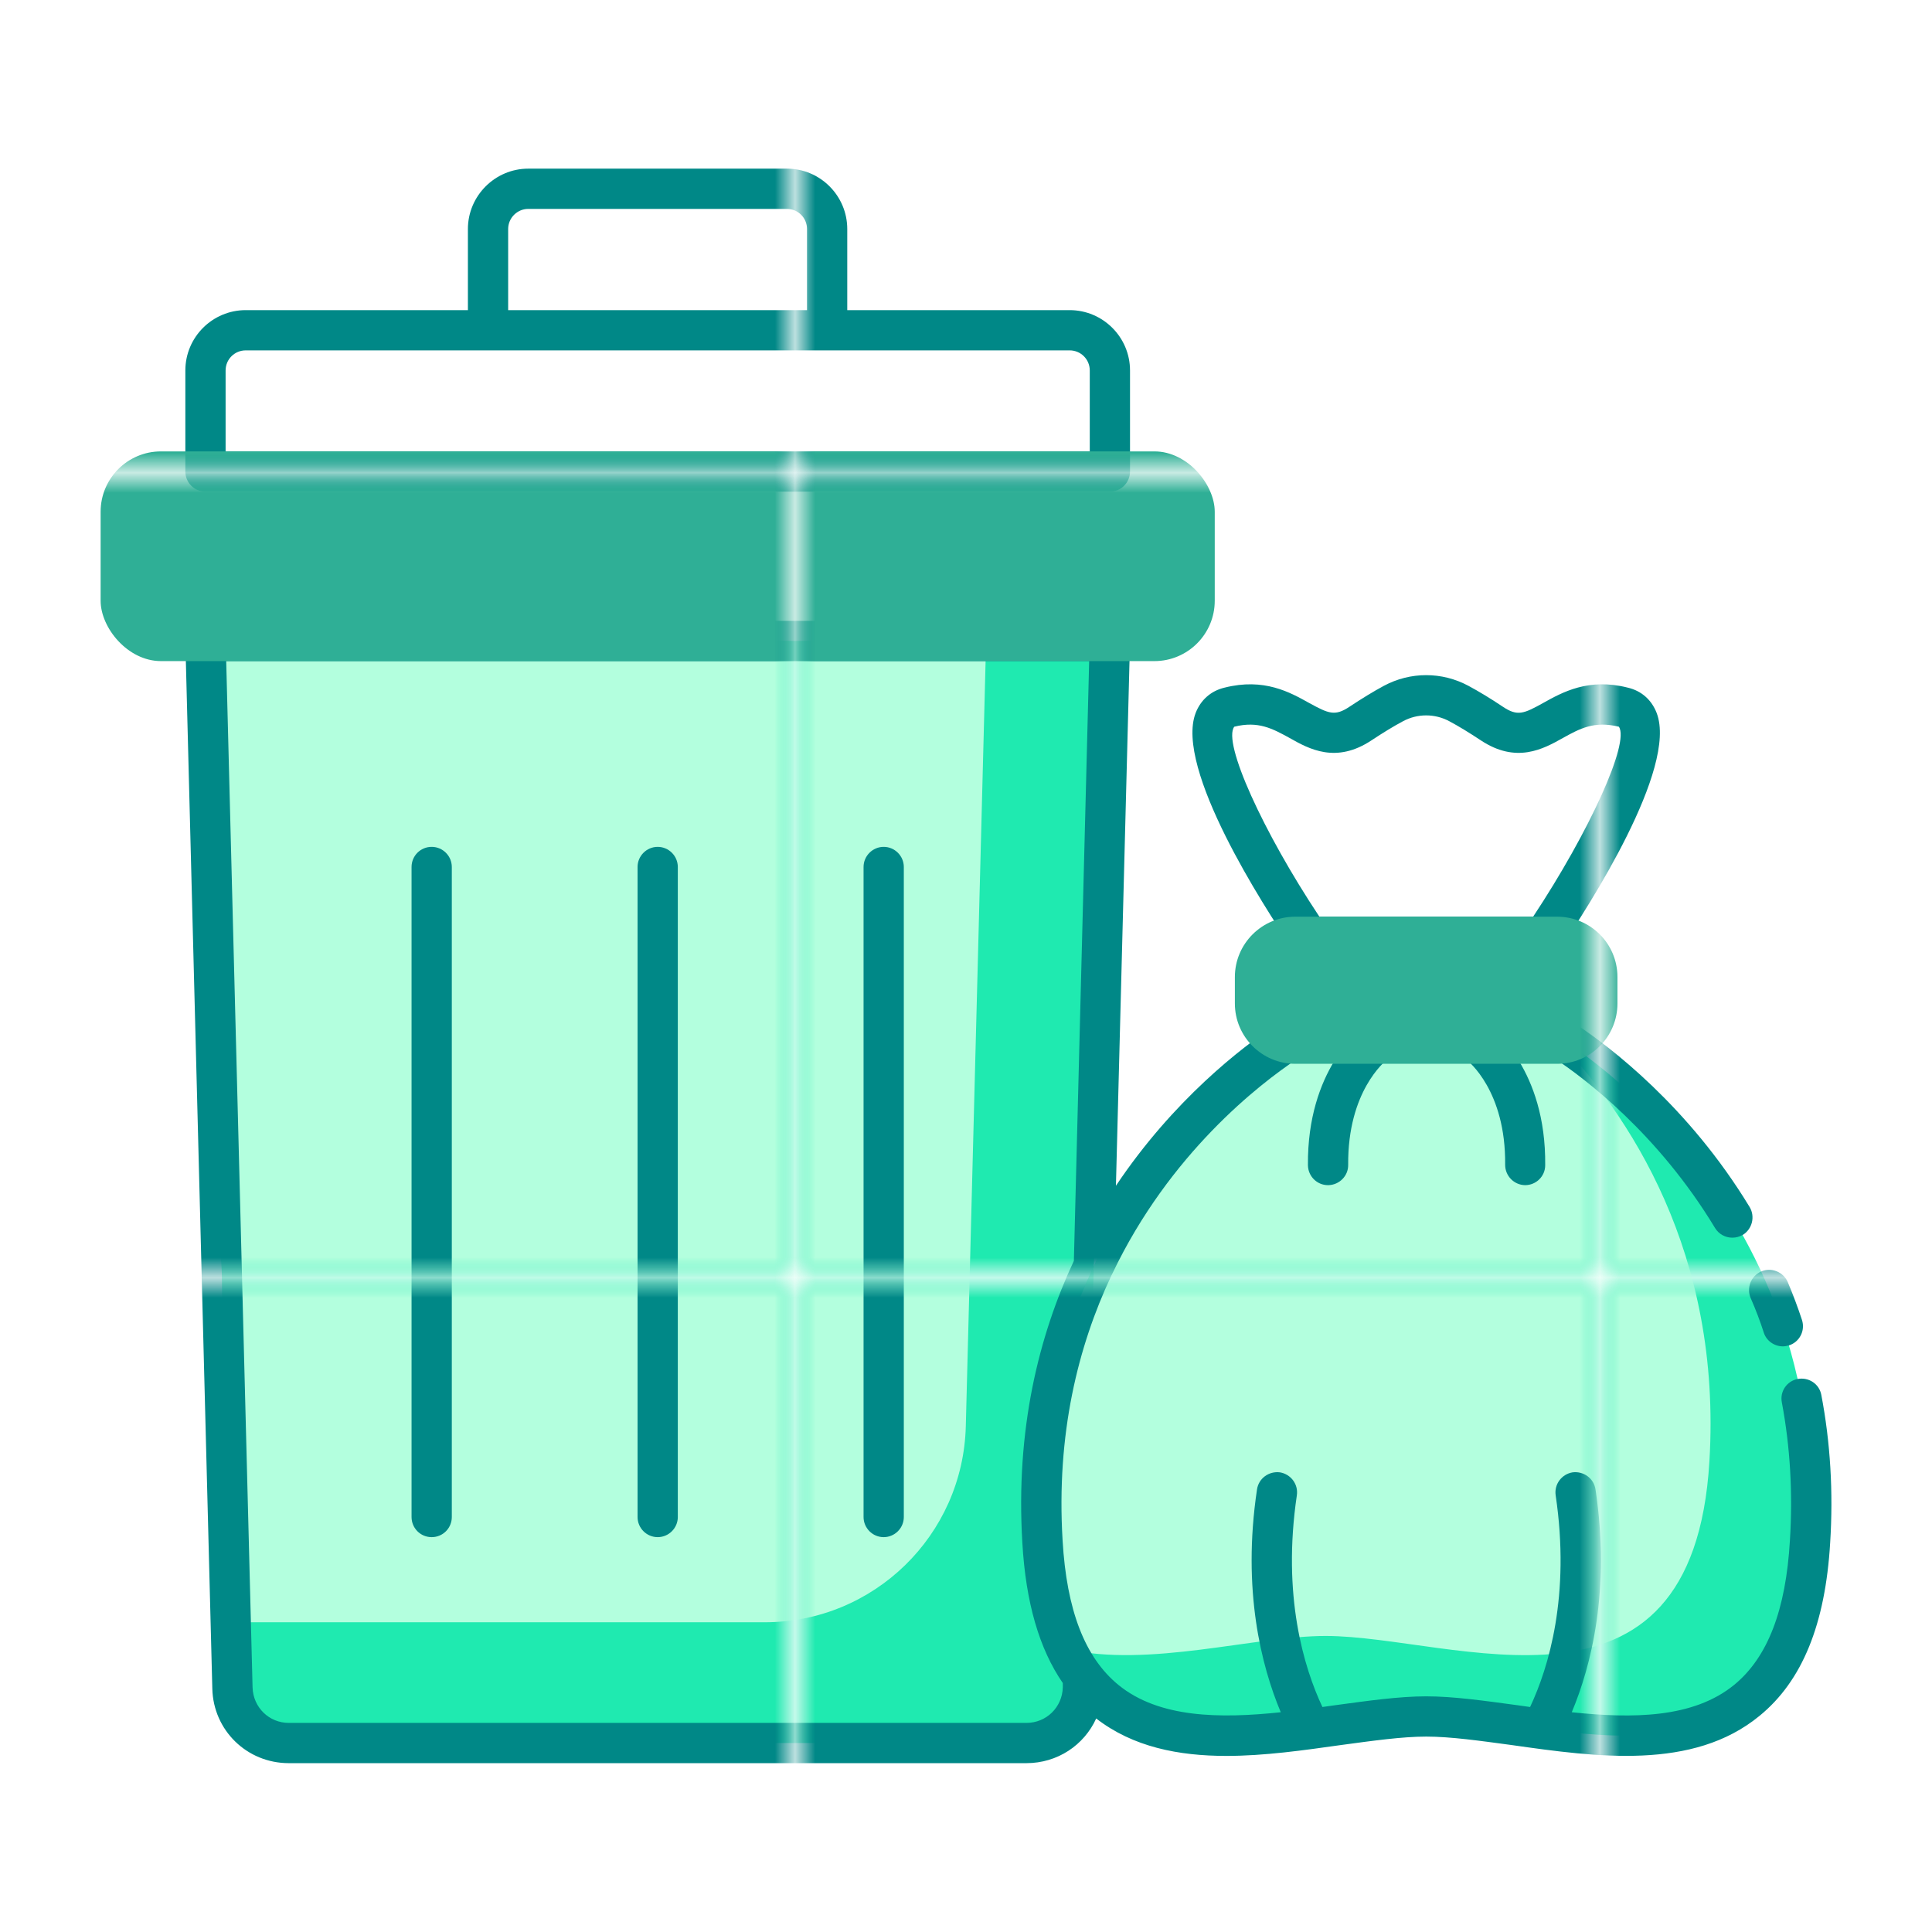 <?xml version="1.0" encoding="UTF-8"?><svg id="Greeny" xmlns="http://www.w3.org/2000/svg" xmlns:xlink="http://www.w3.org/1999/xlink" viewBox="0 0 96 96"><defs><style>.cls-1{fill:none;}.cls-1,.cls-2,.cls-3,.cls-4,.cls-5,.cls-6,.cls-7,.cls-8,.cls-9{stroke-width:0px;}.cls-2{fill:url(#New_Pattern_Swatch_5);}.cls-3{fill:url(#New_Pattern_Swatch_3);}.cls-4{fill:url(#New_Pattern_Swatch_2);}.cls-5{fill:url(#New_Pattern_Swatch_4);}.cls-6{fill:#2faf96;}.cls-7{fill:#1feab0;}.cls-8{fill:#b3ffde;}.cls-9{fill:#008887;}</style><pattern id="New_Pattern_Swatch_3" x="0" y="0" width="39.26" height="39.26" patternTransform="translate(-400 -2776)" patternUnits="userSpaceOnUse" viewBox="0 0 39.26 39.26"><rect class="cls-1" x="0" y="0" width="39.26" height="39.26"/><rect class="cls-7" x="0" y="0" width="39.26" height="39.26"/></pattern><pattern id="New_Pattern_Swatch_4" x="0" y="0" width="39.26" height="39.26" patternTransform="translate(-400 -2776)" patternUnits="userSpaceOnUse" viewBox="0 0 39.26 39.26"><rect class="cls-1" y="0" width="39.26" height="39.26"/><rect class="cls-8" x="0" y="0" width="39.26" height="39.26"/></pattern><pattern id="New_Pattern_Swatch_5" x="0" y="0" width="39.26" height="39.26" patternTransform="translate(-400 -2776)" patternUnits="userSpaceOnUse" viewBox="0 0 39.26 39.26"><rect class="cls-1" x="0" y="0" width="39.26" height="39.26"/><rect class="cls-9" x="0" y="0" width="39.26" height="39.26"/></pattern><pattern id="New_Pattern_Swatch_2" x="0" y="0" width="39.26" height="39.26" patternTransform="translate(-400 -2776)" patternUnits="userSpaceOnUse" viewBox="0 0 39.26 39.26"><rect class="cls-1" x="0" y="0" width="39.26" height="39.26"/><rect class="cls-6" x="0" y="0" width="39.26" height="39.26"/></pattern></defs><path class="cls-3" d="M55.15,31.85l-1.34,52.03c-.04,1.52-1.28,2.73-2.81,2.73H14.35c-1.52,0-2.76-1.21-2.8-2.73l-.08-3.27-1.26-48.76h44.94Z"/><path class="cls-5" d="M49,31.85l-1.01,39.02c-.14,5.42-4.57,9.74-9.99,9.74H11.47l-1.26-48.76h38.79Z"/><path class="cls-3" d="M89.94,76.6c-.82,13.89-12.71,8.69-19.07,8.69-5.33,0-14.56,3.65-17.88-3.35-.64-1.35-1.06-3.1-1.19-5.34-1.05-17.36,12.71-25.2,12.71-25.2h12.72s13.76,7.84,12.71,25.2Z"/><path class="cls-5" d="M84.94,72.6c-.82,13.89-12.71,8.69-19.07,8.69-3.53,0-8.78,1.6-12.88.65-.64-1.35-1.06-3.1-1.19-5.34-1.05-17.36,12.71-25.2,12.71-25.2h12.62c3.84,3.94,8.43,10.89,7.81,21.2Z"/><path class="cls-2" d="M89.54,65.59c-.2-.61-.44-1.25-.71-1.89-.22-.5-.81-.74-1.32-.52-.5.22-.74.81-.52,1.32.25.57.47,1.15.65,1.71.13.42.53.69.95.69.1,0,.2-.02.31-.05.52-.17.81-.73.64-1.26ZM74.06,51.05c-.44-.32-1.06-.22-1.38.21-.33.44-.24,1.07.19,1.4.08.06,1.96,1.54,1.92,5.22,0,.55.44,1,.99,1.01h0c.55,0,1-.44,1-.99.05-4.76-2.61-6.76-2.73-6.85ZM69.12,51.27c-.33-.44-.95-.54-1.4-.22-.11.09-2.77,2.09-2.73,6.85.01.55.45.99,1,.99h.01c.55-.01,1-.46.99-1.01-.03-3.66,1.83-5.14,1.92-5.22.44-.33.54-.95.21-1.39ZM82.32,35.43c-.25-.65-.75-1.1-1.43-1.26-1.96-.5-3.26.23-4.21.76-.97.54-1.28.67-2,.19-.61-.41-1.19-.76-1.71-1.04-1.32-.71-2.89-.71-4.21,0-.52.28-1.09.63-1.71,1.04-.72.48-1.03.34-2-.19-.95-.53-2.24-1.26-4.21-.76-.67.16-1.18.61-1.43,1.26-1.05,2.75,3.4,9.63,4.79,11.68.18.27.49.44.82.44h11.69c.33,0,.64-.17.83-.44,1.38-2.05,5.83-8.93,4.78-11.68ZM76.18,45.55h-10.62c-2.81-4.23-4.82-8.66-4.23-9.44,1.19-.3,1.91.1,2.75.56.97.55,2.31,1.29,4.08.11.56-.37,1.08-.69,1.55-.94.72-.39,1.59-.39,2.31,0,.47.25.99.57,1.55.94,1.77,1.18,3.11.44,4.09-.11.83-.46,1.55-.86,2.78-.56.55.78-1.46,5.21-4.26,9.44ZM43.91,42.08c-.55,0-1,.45-1,1v32.3c0,.55.45,1,1,1s1-.45,1-1v-32.3c0-.55-.45-1-1-1ZM32.68,42.08c-.55,0-1,.45-1,1v32.3c0,.55.45,1,1,1s1-.45,1-1v-32.3c0-.55-.45-1-1-1ZM21.45,42.08c-.56,0-1,.45-1,1v32.3c0,.55.44,1,1,1s1-.45,1-1v-32.3c0-.55-.45-1-1-1ZM90.5,69.31c-.1-.54-.62-.89-1.17-.79-.54.1-.9.62-.79,1.17.41,2.18.55,4.49.4,6.85-.2,3.47-1.11,5.82-2.77,7.18-2.03,1.66-5.04,1.68-8.07,1.36.96-2.29,1.93-6.06,1.18-11.07-.08-.55-.59-.92-1.14-.85-.54.09-.92.59-.84,1.14.74,4.99-.35,8.56-1.27,10.52-.21-.03-.43-.06-.64-.09-1.63-.22-3.17-.44-4.52-.44s-2.89.22-4.52.44c-.21.03-.43.06-.64.09-.92-1.96-2.01-5.53-1.27-10.52.08-.55-.3-1.05-.84-1.14-.55-.07-1.06.3-1.14.85-.75,5.01.22,8.78,1.18,11.07-3.03.32-6.05.29-8.07-1.36-1.66-1.36-2.57-3.71-2.77-7.18-.32-5.29.77-9.65,2.42-13.15l.06-.12c2.84-5.96,7.3-9.4,9.16-10.64.45-.31.58-.93.27-1.39-.31-.45-.93-.58-1.39-.27-1.6,1.07-5,3.66-7.87,7.95l.7-27.04c0-.27-.1-.54-.28-.73-.19-.19-.45-.3-.72-.3H10.21c-.27,0-.53.11-.72.3-.18.19-.29.46-.28.73l1.34,52.03c.05,2.07,1.72,3.7,3.8,3.7h36.65c1.55,0,2.87-.9,3.47-2.22,1.83,1.42,4.1,1.86,6.47,1.86,1.89,0,3.84-.28,5.69-.54,1.56-.21,3.03-.42,4.24-.42s2.68.21,4.24.42c4.23.6,9.01,1.27,12.32-1.45,2.12-1.73,3.27-4.55,3.51-8.6.16-2.52.01-5-.44-7.35ZM52.81,83.85c-.03.99-.82,1.76-1.81,1.76H14.35c-.98,0-1.77-.77-1.8-1.76l-1.31-51h42.88l-.76,29.8c-1.75,3.74-2.9,8.39-2.56,14.01.17,2.97.84,5.27,2.01,6.97v.22ZM43.91,42.08c-.55,0-1,.45-1,1v32.3c0,.55.45,1,1,1s1-.45,1-1v-32.3c0-.55-.45-1-1-1ZM32.68,42.08c-.55,0-1,.45-1,1v32.3c0,.55.45,1,1,1s1-.45,1-1v-32.3c0-.55-.45-1-1-1ZM21.45,42.08c-.56,0-1,.45-1,1v32.3c0,.55.44,1,1,1s1-.45,1-1v-32.3c0-.55-.45-1-1-1ZM86.94,59.98c-3.05-5.03-6.98-7.98-8.52-9.01-.46-.31-1.08-.19-1.39.27-.31.46-.19,1.08.27,1.39,1.44.96,5.09,3.7,7.92,8.39.19.31.52.48.86.48.18,0,.36-.05.52-.14.47-.29.62-.91.34-1.38ZM21.45,42.08c-.56,0-1,.45-1,1v32.3c0,.55.44,1,1,1s1-.45,1-1v-32.3c0-.55-.45-1-1-1ZM43.91,42.08c-.55,0-1,.45-1,1v32.3c0,.55.45,1,1,1s1-.45,1-1v-32.3c0-.55-.45-1-1-1ZM32.68,42.08c-.55,0-1,.45-1,1v32.3c0,.55.45,1,1,1s1-.45,1-1v-32.3c0-.55-.45-1-1-1ZM53.15,15.41h-11.05v-4.03c0-1.65-1.34-3-3-3h-12.85c-1.65,0-3,1.35-3,3v4.03h-11.04c-1.65,0-3,1.34-3,3v5.02c0,.55.45,1,1,1h44.94c.55,0,1-.45,1-1v-5.02c0-1.66-1.35-3-3-3ZM25.25,11.38c0-.55.45-1,1-1h12.85c.56,0,1,.45,1,1v4.03h-14.85v-4.03ZM54.15,22.43H11.21v-4.02c0-.56.45-1,1-1h40.94c.55,0,1,.44,1,1v4.02Z"/><rect class="cls-4" x="5" y="22.43" width="55.36" height="10.42" rx="3" ry="3"/><path class="cls-4" d="M80.37,48.55v1.31c0,1.66-1.34,3-3,3h-13.01c-1.65,0-3-1.34-3-3v-1.31c0-1.66,1.35-3,3-3h13.01c1.66,0,3,1.34,3,3Z"/></svg>